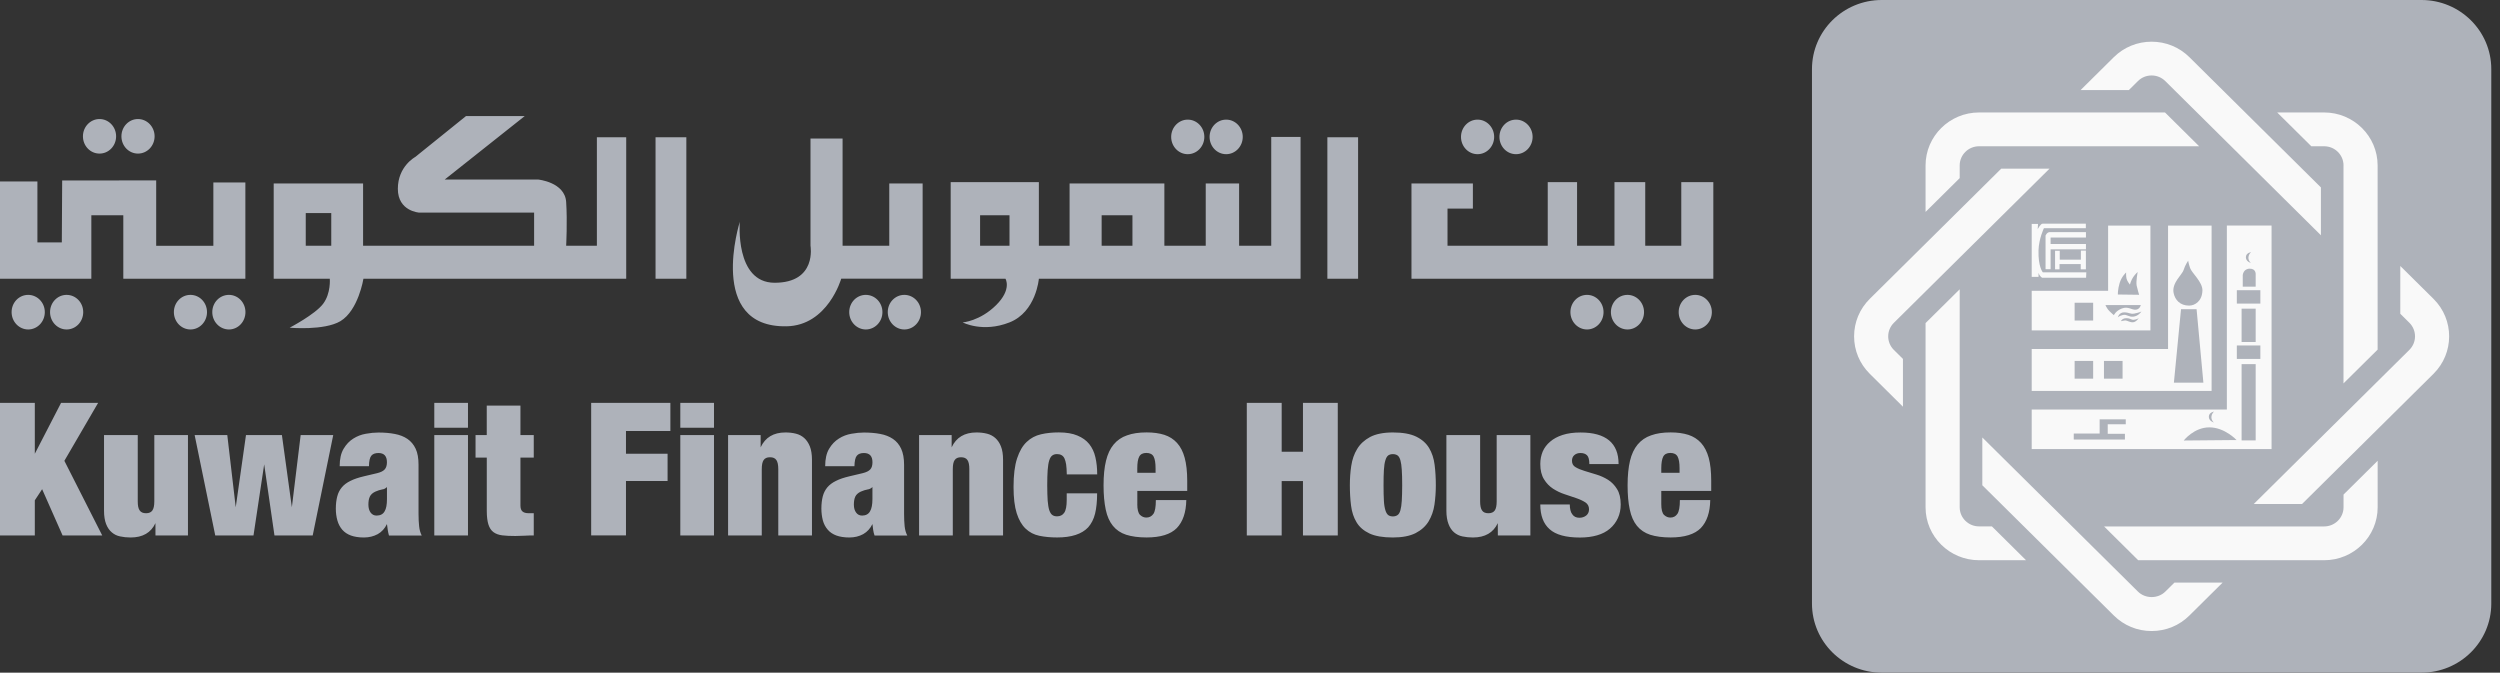 <svg width="223" height="60" viewBox="0 0 223 60" fill="none" xmlns="http://www.w3.org/2000/svg">
<rect x="0" y="0" width="223" height="60" fill="#333333" stroke="none"/>
<path fill-rule="evenodd" clip-rule="evenodd" d="M127.955 45.007C127.873 45.576 127.691 46.071 127.43 46.51C127.162 46.948 126.773 47.294 126.267 47.556C125.763 47.81 125.085 47.944 124.243 47.944C123.362 47.944 122.669 47.824 122.159 47.587C121.645 47.344 121.26 47.015 121.006 46.591C120.749 46.167 120.585 45.672 120.514 45.103C120.442 44.534 120.407 43.926 120.407 43.276C120.407 42.689 120.446 42.109 120.532 41.554C120.617 40.992 120.789 40.487 121.056 40.052C121.324 39.603 121.713 39.25 122.216 38.978C122.719 38.716 123.39 38.575 124.243 38.575C125.121 38.575 125.813 38.699 126.324 38.946C126.834 39.193 127.22 39.536 127.477 39.964C127.733 40.395 127.898 40.893 127.969 41.466C128.04 42.031 128.076 42.643 128.076 43.29C128.076 43.88 128.033 44.453 127.955 45.007ZM123.444 44.668C123.462 45.025 123.512 45.308 123.579 45.523C123.644 45.728 123.733 45.873 123.833 45.947C123.94 46.025 124.075 46.064 124.243 46.064C124.407 46.064 124.543 46.025 124.657 45.947C124.771 45.873 124.857 45.728 124.914 45.523C124.975 45.311 125.018 45.029 125.039 44.668C125.06 44.315 125.075 43.855 125.075 43.293C125.075 42.731 125.064 42.268 125.039 41.911C125.018 41.544 124.975 41.257 124.914 41.049C124.853 40.84 124.768 40.699 124.657 40.621C124.543 40.547 124.411 40.508 124.243 40.508C124.079 40.508 123.94 40.547 123.833 40.621C123.729 40.699 123.64 40.84 123.579 41.049C123.512 41.257 123.465 41.544 123.444 41.911C123.419 42.268 123.412 42.731 123.412 43.293C123.412 43.855 123.422 44.315 123.444 44.668ZM101.446 44.961C101.446 45.442 101.528 45.767 101.692 45.93C101.86 46.089 102.049 46.167 102.256 46.167C102.517 46.167 102.727 46.057 102.881 45.842C103.03 45.629 103.102 45.216 103.102 44.608H105.818C105.796 45.714 105.511 46.541 104.968 47.107C104.422 47.658 103.526 47.941 102.277 47.941C101.553 47.941 100.946 47.856 100.457 47.701C99.965 47.541 99.572 47.273 99.272 46.905C98.973 46.538 98.755 46.054 98.63 45.453C98.505 44.859 98.437 44.141 98.437 43.286C98.437 42.424 98.509 41.703 98.655 41.105C98.801 40.505 99.023 40.024 99.34 39.646C99.647 39.275 100.047 38.995 100.532 38.833C101.014 38.656 101.596 38.571 102.277 38.571C102.877 38.571 103.405 38.642 103.858 38.787C104.304 38.932 104.686 39.172 104.99 39.508C105.297 39.844 105.525 40.285 105.675 40.84C105.821 41.381 105.9 42.063 105.9 42.88V43.791H101.449V44.961H101.446ZM102.906 40.734C102.791 40.512 102.574 40.402 102.252 40.402C101.946 40.402 101.731 40.512 101.617 40.734C101.499 40.953 101.446 41.303 101.446 41.777V42.176H103.077V41.777C103.077 41.303 103.02 40.953 102.906 40.734ZM77.888 47.276L77.821 46.746C77.624 47.149 77.357 47.439 77 47.644C76.636 47.842 76.225 47.944 75.761 47.944C75.308 47.944 74.916 47.881 74.605 47.768C74.287 47.648 74.027 47.478 73.834 47.248C73.631 47.015 73.488 46.743 73.399 46.425C73.317 46.103 73.267 45.75 73.267 45.364C73.267 44.947 73.313 44.58 73.392 44.272C73.474 43.965 73.609 43.7 73.799 43.47C73.991 43.244 74.245 43.053 74.566 42.897C74.887 42.731 75.287 42.6 75.765 42.487L76.946 42.208C77.267 42.13 77.496 42.017 77.628 41.872C77.763 41.727 77.824 41.508 77.824 41.233C77.824 40.685 77.571 40.409 77.061 40.409C76.775 40.409 76.564 40.487 76.432 40.646C76.297 40.798 76.229 41.116 76.215 41.583H73.606C73.606 40.936 73.724 40.416 73.959 40.027C74.191 39.635 74.484 39.335 74.83 39.119C75.169 38.9 75.544 38.759 75.947 38.691C76.35 38.617 76.721 38.582 77.064 38.582C77.589 38.582 78.067 38.621 78.513 38.706C78.952 38.787 79.33 38.935 79.651 39.151C79.969 39.367 80.212 39.66 80.383 40.027C80.554 40.398 80.644 40.872 80.644 41.459V45.831C80.644 46.248 80.661 46.619 80.694 46.941C80.729 47.259 80.804 47.535 80.929 47.768H78.01C77.953 47.609 77.913 47.439 77.888 47.276ZM77.603 45.619C77.749 45.379 77.821 45.007 77.821 44.516V43.442C77.703 43.562 77.564 43.64 77.385 43.661C77.203 43.693 77 43.756 76.775 43.855C76.543 43.965 76.386 44.11 76.293 44.293C76.207 44.474 76.165 44.721 76.165 45.011C76.165 45.308 76.233 45.548 76.368 45.725C76.497 45.902 76.675 45.99 76.9 45.99C77.225 45.986 77.46 45.866 77.603 45.619ZM63.688 47.761H60.683V38.808H63.688V47.761ZM63.688 38.154H60.683V35.938H63.688V38.154ZM41.744 47.761H38.739V38.808H41.744V47.761ZM41.744 38.154H38.739V35.938H41.744V38.154ZM104.469 12.212C104.469 11.36 105.132 10.671 105.946 10.671C106.767 10.671 107.427 11.36 107.427 12.212C107.427 13.063 106.763 13.753 105.946 13.753C105.132 13.756 104.469 13.063 104.469 12.212ZM107.895 12.212C107.895 11.36 108.555 10.671 109.376 10.671C110.193 10.671 110.853 11.36 110.853 12.212C110.853 13.063 110.189 13.753 109.376 13.753C108.555 13.756 107.895 13.063 107.895 12.212ZM130.321 12.212C130.321 11.36 130.981 10.671 131.798 10.671C132.616 10.671 133.279 11.36 133.279 12.212C133.279 13.063 132.616 13.753 131.798 13.753C130.981 13.756 130.321 13.063 130.321 12.212ZM133.75 12.212C133.75 11.36 134.407 10.671 135.231 10.671C136.045 10.671 136.709 11.36 136.709 12.212C136.709 13.063 136.045 13.753 135.231 13.753C134.407 13.756 133.75 13.063 133.75 12.212ZM149.738 27.841C149.738 26.985 150.399 26.303 151.216 26.303C152.03 26.303 152.697 26.989 152.697 27.841C152.697 28.7 152.03 29.389 151.216 29.389C150.395 29.385 149.738 28.696 149.738 27.841ZM140.081 27.841C140.081 26.985 140.742 26.303 141.559 26.303C142.376 26.303 143.036 26.989 143.036 27.841C143.036 28.7 142.376 29.389 141.559 29.389C140.745 29.385 140.081 28.696 140.081 27.841ZM143.693 27.841C143.693 26.985 144.353 26.303 145.17 26.303C145.984 26.303 146.648 26.989 146.648 27.841C146.648 28.7 145.984 29.389 145.17 29.389C144.353 29.385 143.693 28.696 143.693 27.841ZM75.751 27.841C75.751 26.985 76.415 26.303 77.228 26.303C78.049 26.303 78.713 26.989 78.713 27.841C78.713 28.7 78.046 29.389 77.228 29.389C76.415 29.385 75.751 28.696 75.751 27.841ZM79.188 27.841C79.188 26.985 79.851 26.303 80.665 26.303C81.486 26.303 82.15 26.989 82.15 27.841C82.15 28.7 81.486 29.389 80.665 29.389C79.851 29.385 79.188 28.696 79.188 27.841ZM15.51 27.841C15.51 26.985 16.17 26.303 16.987 26.303C17.805 26.303 18.465 26.989 18.465 27.841C18.465 28.7 17.805 29.389 16.987 29.389C16.17 29.385 15.51 28.696 15.51 27.841ZM18.936 27.841C18.936 26.985 19.6 26.303 20.421 26.303C21.234 26.303 21.894 26.989 21.894 27.841C21.894 28.7 21.234 29.389 20.421 29.389C19.6 29.385 18.936 28.696 18.936 27.841ZM7.398 12.159C7.398 11.307 8.062 10.618 8.879 10.618C9.696 10.618 10.357 11.31 10.357 12.159C10.357 13.014 9.696 13.7 8.879 13.7C8.058 13.7 7.398 13.014 7.398 12.159ZM10.831 12.159C10.831 11.307 11.491 10.618 12.309 10.618C13.126 10.618 13.79 11.31 13.79 12.159C13.79 13.014 13.126 13.7 12.309 13.7C11.491 13.7 10.831 13.014 10.831 12.159ZM1.035 27.841C1.035 26.985 1.695 26.303 2.512 26.303C3.33 26.303 3.997 26.989 3.997 27.841C3.997 28.7 3.33 29.389 2.512 29.389C1.699 29.385 1.035 28.696 1.035 27.841ZM4.465 27.841C4.465 26.985 5.128 26.303 5.938 26.303C6.763 26.303 7.423 26.989 7.423 27.841C7.423 28.7 6.763 29.389 5.938 29.389C5.128 29.385 4.465 28.696 4.465 27.841ZM21.887 16.276V24.861H10.999V19.199H8.148V24.861H0V16.184H3.337V21.62H5.514L5.546 16.099L13.932 16.092V21.924H19.032V16.276H21.887ZM27.273 19.008H29.549V21.917H27.273V19.008ZM55.858 12.243V24.861H32.419C32.419 24.861 31.969 27.682 30.367 28.647C28.907 29.509 25.838 29.23 25.838 29.23C25.838 29.23 28.097 28.053 28.818 27.106C29.535 26.155 29.417 24.861 29.417 24.861H24.414V16.365H32.387V21.917H47.643V18.966H37.397C37.397 18.966 35.488 18.853 35.488 16.842C35.488 14.831 37.037 14.004 37.037 14.004L41.569 10.352H46.808L39.667 16.015H48.004C48.004 16.015 50.384 16.244 50.502 18.015C50.616 19.782 50.502 21.917 50.502 21.917H53.242V12.243H55.858ZM58.474 12.243H61.222V24.861H58.474V12.243ZM82.299 16.365V24.858H75.037C75.037 24.858 73.845 29.046 70.151 29.106C63.01 29.226 65.99 19.786 65.99 19.786C65.99 19.786 65.533 25.204 69.081 25.222C72.899 25.232 72.296 21.917 72.296 21.917V12.36H75.158V21.921H79.323V16.365H82.299ZM98.266 19.199H101.014V21.921H98.266V19.199ZM87.424 19.199H90.047V21.921H87.424V19.199ZM113.394 12.212H116.01V24.861H92.667C92.667 24.861 92.431 27.823 90.044 28.76C87.66 29.7 85.872 28.76 85.872 28.76C85.872 28.76 87.417 28.643 88.852 27.219C90.279 25.808 89.687 24.861 89.687 24.861H84.801V16.248H92.667V21.921H95.407V16.365H103.862V21.917H107.552V16.365H110.528V21.917H113.394V12.212ZM118.401 12.243H121.142V24.861H118.401V12.243ZM152.829 16.248V24.861H125.903V16.365H131.381V18.609H129.118V21.917H138.058V16.248H140.674V21.921H144.011V16.248H146.755V21.921H149.97V16.248H152.829ZM149.646 40.734C149.528 40.512 149.31 40.402 148.993 40.402C148.686 40.402 148.475 40.512 148.357 40.734C148.247 40.953 148.186 41.303 148.186 41.777V42.176H149.817V41.777C149.817 41.303 149.76 40.953 149.646 40.734ZM148.186 44.961C148.186 45.442 148.268 45.767 148.432 45.93C148.604 46.089 148.789 46.167 149 46.167C149.267 46.167 149.471 46.057 149.621 45.842C149.767 45.629 149.846 45.216 149.846 44.608H152.554C152.533 45.714 152.251 46.541 151.708 47.107C151.162 47.658 150.267 47.941 149.018 47.941C148.297 47.941 147.686 47.856 147.201 47.701C146.712 47.541 146.32 47.273 146.016 46.905C145.72 46.538 145.499 46.054 145.377 45.453C145.245 44.859 145.181 44.141 145.181 43.286C145.181 42.424 145.256 41.703 145.395 41.105C145.538 40.505 145.766 40.024 146.081 39.646C146.395 39.275 146.791 38.995 147.276 38.833C147.758 38.656 148.34 38.571 149.018 38.571C149.621 38.571 150.142 38.642 150.599 38.787C151.048 38.932 151.423 39.172 151.733 39.508C152.037 39.844 152.265 40.285 152.419 40.84C152.565 41.381 152.64 42.063 152.64 42.88V43.791H148.186V44.961ZM140.078 45.492C140.11 45.644 140.167 45.771 140.246 45.873C140.388 46.085 140.602 46.184 140.881 46.184C141.109 46.184 141.313 46.121 141.484 45.99C141.652 45.859 141.741 45.668 141.741 45.424C141.741 45.163 141.63 44.954 141.416 44.813C141.195 44.672 140.931 44.544 140.606 44.435L139.568 44.085C139.193 43.965 138.85 43.795 138.529 43.59C138.204 43.374 137.937 43.099 137.726 42.752C137.505 42.403 137.394 41.947 137.394 41.385C137.394 40.982 137.469 40.621 137.608 40.278C137.755 39.943 137.972 39.649 138.276 39.395C138.568 39.14 138.939 38.939 139.393 38.794C139.842 38.649 140.37 38.578 140.988 38.578C143.25 38.578 144.378 39.518 144.378 41.395H141.769C141.769 41.01 141.702 40.748 141.562 40.611C141.427 40.476 141.231 40.409 140.981 40.409C140.756 40.409 140.577 40.469 140.435 40.593C140.292 40.713 140.221 40.879 140.221 41.105C140.221 41.356 140.324 41.551 140.545 41.674C140.759 41.802 141.031 41.915 141.352 42.01L142.394 42.328C142.765 42.438 143.115 42.597 143.436 42.798C143.757 43 144.028 43.279 144.239 43.625C144.457 43.972 144.567 44.431 144.567 45.004C144.567 45.446 144.482 45.852 144.314 46.216C144.15 46.573 143.914 46.895 143.604 47.156C143.297 47.421 142.919 47.619 142.465 47.75C142.012 47.881 141.505 47.948 140.934 47.948C139.678 47.948 138.772 47.701 138.222 47.202C137.669 46.715 137.394 45.976 137.394 44.997H140.024C140.024 45.173 140.042 45.336 140.078 45.492ZM132.027 38.808V44.725C132.027 45.099 132.084 45.368 132.198 45.531C132.305 45.697 132.494 45.781 132.765 45.781C133.033 45.781 133.222 45.693 133.336 45.531C133.447 45.368 133.504 45.099 133.504 44.725V38.808H136.509V47.761H133.608L133.601 46.665C133.204 47.513 132.469 47.944 131.381 47.944C131.049 47.944 130.735 47.909 130.449 47.849C130.167 47.792 129.921 47.669 129.707 47.489C129.496 47.308 129.325 47.061 129.207 46.743C129.086 46.428 129.018 46.036 129.018 45.562V38.808H132.027ZM114.326 35.938V40.296H116.224V35.938H119.329V47.761H116.224V42.911H114.326V47.761H111.214V35.938H114.326ZM95.101 41.438C95.065 41.211 95.015 41.028 94.947 40.883C94.826 40.632 94.605 40.505 94.287 40.505C94.123 40.505 93.98 40.543 93.866 40.628C93.748 40.709 93.662 40.855 93.591 41.07C93.523 41.286 93.48 41.572 93.452 41.929C93.427 42.286 93.413 42.738 93.413 43.29C93.413 43.841 93.43 44.293 93.452 44.65C93.484 45.004 93.523 45.287 93.591 45.499C93.666 45.707 93.748 45.856 93.866 45.937C93.98 46.022 94.123 46.057 94.287 46.057C94.565 46.057 94.776 45.955 94.926 45.742C95.076 45.531 95.151 45.145 95.151 44.587V44.007H97.863C97.863 44.718 97.802 45.318 97.681 45.817C97.559 46.312 97.349 46.715 97.063 47.04C96.496 47.641 95.575 47.941 94.298 47.941C93.716 47.941 93.188 47.892 92.71 47.792C92.235 47.694 91.821 47.478 91.482 47.153C91.139 46.828 90.879 46.368 90.69 45.781C90.504 45.188 90.408 44.41 90.408 43.438C90.408 42.381 90.511 41.529 90.725 40.886C90.936 40.246 91.218 39.759 91.585 39.416C91.949 39.07 92.371 38.85 92.863 38.737C93.352 38.624 93.88 38.571 94.444 38.571C95.111 38.571 95.665 38.663 96.103 38.85C96.546 39.031 96.899 39.285 97.16 39.61C97.42 39.939 97.606 40.328 97.709 40.787C97.817 41.247 97.87 41.756 97.87 42.318H95.158C95.151 41.961 95.133 41.667 95.101 41.438ZM84.887 38.808V39.9C85.301 39.017 86.032 38.575 87.103 38.575C87.439 38.575 87.745 38.61 88.038 38.684C88.323 38.752 88.57 38.886 88.784 39.073C88.994 39.264 89.166 39.511 89.284 39.819C89.408 40.126 89.473 40.526 89.473 41.01V47.761H86.464V41.851C86.464 41.477 86.411 41.204 86.3 41.042C86.186 40.869 85.993 40.787 85.722 40.787C85.458 40.787 85.269 40.869 85.154 41.042C85.04 41.204 84.99 41.477 84.99 41.851V47.761H81.982V38.808H84.887ZM67.85 38.808V39.9C68.263 39.017 68.995 38.575 70.062 38.575C70.398 38.575 70.708 38.61 70.994 38.684C71.279 38.752 71.525 38.886 71.739 39.073C71.95 39.264 72.114 39.511 72.239 39.819C72.36 40.126 72.428 40.526 72.428 41.01V47.761H69.423V41.851C69.423 41.477 69.366 41.204 69.256 41.042C69.141 40.869 68.956 40.787 68.681 40.787C68.417 40.787 68.228 40.869 68.114 41.042C68.003 41.204 67.949 41.477 67.949 41.851V47.761H64.945V38.808H67.85ZM59.798 35.938V38.444H55.837V40.476H59.548V42.908H55.837V47.757H52.732V35.935H59.798V35.938ZM43.418 38.808V36.178H46.423V38.808H47.611V40.819H46.423V45.082C46.423 45.336 46.483 45.516 46.597 45.615C46.715 45.721 46.894 45.778 47.144 45.778H47.611V47.761C47.329 47.761 47.051 47.768 46.776 47.785C46.498 47.8 46.23 47.81 45.973 47.81C45.52 47.81 45.131 47.796 44.806 47.754C44.481 47.715 44.221 47.616 44.014 47.464C43.807 47.312 43.66 47.078 43.564 46.778C43.471 46.478 43.421 46.075 43.421 45.58V40.819H42.418V38.808H43.418ZM20.274 38.808L21.027 45.248L21.941 38.808H25.146L26.034 45.248L26.819 38.808H29.724L27.893 47.761H24.482L23.565 41.42L22.612 47.761H19.2L17.362 38.808H20.274ZM12.287 38.808V44.725C12.287 45.099 12.341 45.368 12.459 45.531C12.573 45.697 12.758 45.781 13.03 45.781C13.294 45.781 13.486 45.693 13.593 45.531C13.708 45.368 13.765 45.099 13.765 44.725V38.808H16.766V47.761H13.868L13.865 46.665C13.469 47.513 12.737 47.944 11.649 47.944C11.313 47.944 11.002 47.909 10.724 47.849C10.428 47.792 10.185 47.669 9.975 47.489C9.757 47.308 9.589 47.061 9.464 46.743C9.343 46.428 9.279 46.036 9.279 45.562V38.808H12.287ZM3.105 35.938V40.476L5.446 35.938H8.751L5.742 41.105L9.118 47.761H5.582L3.758 43.636L3.105 44.629V47.761H0V35.938H3.105ZM34.589 47.276L34.517 46.746C34.317 47.149 34.057 47.439 33.696 47.644C33.332 47.842 32.918 47.944 32.458 47.944C32.001 47.944 31.616 47.881 31.302 47.768C30.98 47.648 30.727 47.478 30.527 47.248C30.327 47.015 30.185 46.743 30.095 46.425C30.003 46.103 29.956 45.75 29.956 45.364C29.956 44.947 30.003 44.58 30.085 44.272C30.163 43.965 30.302 43.7 30.492 43.47C30.681 43.244 30.934 43.053 31.255 42.897C31.58 42.731 31.98 42.6 32.454 42.487L33.636 42.208C33.96 42.13 34.185 42.017 34.314 41.872C34.449 41.727 34.514 41.508 34.514 41.233C34.514 40.685 34.264 40.409 33.757 40.409C33.471 40.409 33.257 40.487 33.125 40.646C32.993 40.798 32.918 41.116 32.911 41.583H30.299C30.299 40.936 30.417 40.416 30.652 40.027C30.884 39.635 31.173 39.335 31.519 39.119C31.866 38.9 32.237 38.759 32.64 38.691C33.036 38.617 33.414 38.582 33.761 38.582C34.282 38.582 34.767 38.621 35.202 38.706C35.645 38.787 36.027 38.935 36.344 39.151C36.658 39.367 36.905 39.66 37.076 40.027C37.251 40.398 37.333 40.872 37.333 41.459V45.831C37.333 46.248 37.351 46.619 37.386 46.941C37.419 47.259 37.497 47.535 37.618 47.768H34.696C34.653 47.609 34.61 47.439 34.589 47.276ZM34.303 45.619C34.453 45.379 34.517 45.007 34.517 44.516V43.442C34.399 43.562 34.264 43.64 34.082 43.661C33.9 43.693 33.696 43.756 33.475 43.855C33.243 43.965 33.079 44.11 32.993 44.293C32.901 44.474 32.861 44.721 32.861 45.011C32.861 45.308 32.929 45.548 33.061 45.725C33.197 45.902 33.368 45.99 33.593 45.99C33.928 45.986 34.16 45.866 34.303 45.619Z" fill="#AEB2BA"/>
<path fill-rule="evenodd" clip-rule="evenodd" d="M167.852 0H215.995C219.435 0 222.223 2.76 222.223 6.164V53.84C222.223 57.24 219.435 60 215.995 60H167.852C164.416 60 161.628 57.24 161.628 53.84V6.164C161.628 2.76 164.416 0 167.852 0Z" fill="#AEB2BA"/>
<path fill-rule="evenodd" clip-rule="evenodd" d="M183.312 22.367H183.73V23.162H185.614V22.353H186.06V24.025H185.6V23.555H183.708V24.025H183.312V22.367Z" fill="#F9F9F9"/>
<path fill-rule="evenodd" clip-rule="evenodd" d="M182.463 24.015V21.018C182.463 21.018 182.574 20.704 182.848 20.704H186.067V21.188H182.913V21.764H186.067V22.241H182.913V24.015H182.463Z" fill="#F9F9F9"/>
<path fill-rule="evenodd" clip-rule="evenodd" d="M181.228 19.976H181.792L181.763 20.447C181.763 20.447 182.01 19.952 182.199 19.952H186.057V20.358L182.317 20.355C182.317 20.355 181.87 21.273 181.835 22.32C181.792 23.815 182.22 24.292 182.22 24.292H186.099L186.078 24.776H182.174C182.174 24.776 181.981 24.727 181.838 24.345V24.698H181.228V19.976Z" fill="#F9F9F9"/>
<path fill-rule="evenodd" clip-rule="evenodd" d="M198.636 20.123V36.53H181.228V40.054H202.623V20.12H198.636V20.123ZM200.803 22.488C200.803 22.488 200.614 22.604 200.564 22.922C200.521 23.241 200.778 23.456 200.778 23.456C200.778 23.456 200.332 23.34 200.332 22.944C200.332 22.548 200.803 22.488 200.803 22.488ZM200.053 24.538C200.053 24.538 200.1 23.965 200.681 23.965C201.26 23.965 201.206 24.485 201.206 24.485V25.573H200.053V24.538ZM197.498 36.71C197.498 36.71 197.312 36.83 197.263 37.148C197.216 37.467 197.477 37.686 197.477 37.686C197.477 37.686 197.027 37.566 197.027 37.173C197.027 36.781 197.498 36.71 197.498 36.71ZM189.618 37.845H188.009V38.693H189.543V39.209H184.979V38.672H187.288V37.403H189.618V37.845ZM194.789 39.294C194.789 39.294 195.699 38.12 197.073 38.12C198.451 38.12 199.5 39.251 199.5 39.251L194.789 39.294ZM201.206 39.283H199.95V32.479H201.206V39.283ZM201.624 32.016H199.525V30.818H201.624V32.016ZM199.95 30.504V27.531H201.206V30.504H199.95ZM201.624 27.079H199.525V25.884H201.624V27.079Z" fill="#F9F9F9"/>
<path fill-rule="evenodd" clip-rule="evenodd" d="M193.39 20.124V31.13H181.228V34.873H197.273V20.124H193.39ZM186.71 33.777H185.057V32.194H186.71V33.777ZM189.333 33.777H187.673V32.194H189.333V33.777ZM194.779 24.083C194.9 23.666 195.185 23.252 195.185 23.252C195.185 23.252 195.21 23.478 195.357 23.909C195.5 24.344 196.481 25.157 196.456 25.917C196.431 26.857 195.792 27.26 195.268 27.26C194.465 27.26 194.004 26.755 193.883 26.115C193.712 25.228 194.664 24.485 194.779 24.083ZM193.911 34.134L194.547 27.578H195.935L196.542 34.134H193.911Z" fill="#F9F9F9"/>
<path fill-rule="evenodd" clip-rule="evenodd" d="M188.044 20.124V25.938H181.228V29.469H191.817V20.124H188.044ZM189.072 25.245C189.247 24.662 189.65 24.305 189.65 24.305C189.65 24.305 189.632 24.645 189.69 24.864C189.74 25.083 189.986 25.383 189.986 25.383C189.986 25.383 190.107 24.956 190.293 24.701C190.475 24.443 190.678 24.263 190.678 24.263C190.678 24.263 190.518 25.111 190.589 25.472C190.667 25.836 190.81 26.295 190.81 26.295L188.915 26.27C188.912 26.267 188.897 25.825 189.072 25.245ZM186.71 28.589H185.057V27.002H186.71V28.589ZM188.558 28.115C188.558 28.115 188.194 27.808 188.048 27.624C187.902 27.44 187.805 27.214 187.805 27.214H190.96C190.96 27.214 190.878 27.589 190.518 27.624C190.15 27.663 189.832 27.299 189.268 27.518C188.708 27.737 188.558 28.115 188.558 28.115ZM190.257 28.748C189.961 28.762 189.74 28.568 189.543 28.585C189.34 28.607 189.186 28.652 189.186 28.652C189.186 28.652 189.283 28.384 189.668 28.384C190.054 28.384 190.089 28.543 190.328 28.525C190.568 28.511 190.771 28.384 190.771 28.384C190.771 28.384 190.55 28.727 190.257 28.748ZM190.311 28.243C189.875 28.299 189.736 28.02 189.379 28.094C189.019 28.168 188.912 28.313 188.912 28.313C188.912 28.313 189.012 27.861 189.472 27.861C189.925 27.861 190 28.041 190.385 27.97C190.771 27.896 191.014 27.79 191.014 27.79C191.014 27.79 190.753 28.189 190.311 28.243Z" fill="#F9F9F9"/>
<path d="M209.043 14.758C209.043 13.814 208.269 13.047 207.316 13.047H206.17L203.126 10.032H207.316C209.946 10.032 212.084 12.153 212.084 14.758V31.186L209.039 34.2V14.758H209.043Z" fill="#F9F9F9"/>
<path d="M190.728 49.972L187.684 46.958H207.315C208.268 46.958 209.043 46.191 209.043 45.251V44.116L212.087 41.101V45.251C212.087 47.855 209.949 49.972 207.319 49.972H190.728Z" fill="#F9F9F9"/>
<path d="M176.531 49.972C173.901 49.972 171.76 47.855 171.76 45.251V28.819L174.804 25.804V45.247C174.804 46.191 175.578 46.954 176.531 46.954H177.677L180.721 49.969H176.531V49.972Z" fill="#F9F9F9"/>
<path d="M171.76 14.758C171.76 12.153 173.901 10.032 176.531 10.032H193.119L196.163 13.047H176.531C175.578 13.047 174.804 13.814 174.804 14.758V15.889L171.76 18.904V14.758Z" fill="#F9F9F9"/>
<path d="M191.926 56.288C190.649 56.288 189.453 55.797 188.554 54.903L176.823 43.285V39.023L190.706 52.771C191.016 53.079 191.462 53.259 191.926 53.259C192.39 53.259 192.833 53.082 193.147 52.771L193.957 51.969H198.257L195.295 54.903C194.396 55.797 193.2 56.288 191.926 56.288Z" fill="#F9F9F9"/>
<path d="M193.144 7.232C192.819 6.911 192.384 6.731 191.923 6.731C191.463 6.731 191.028 6.907 190.703 7.232L189.893 8.035H185.589L188.551 5.101C189.45 4.211 190.649 3.719 191.923 3.719C193.197 3.719 194.397 4.211 195.296 5.101L207.026 16.719V20.985L193.144 7.232Z" fill="#F9F9F9"/>
<path d="M201.035 44.957L214.917 31.208C215.588 30.54 215.588 29.459 214.917 28.791L214.107 27.989V23.726L217.069 26.66C218.929 28.501 218.929 31.498 217.069 33.343L205.342 44.957H201.035Z" fill="#F9F9F9"/>
<path d="M166.781 33.34C165.882 32.45 165.386 31.266 165.386 30C165.386 28.739 165.882 27.551 166.781 26.66L178.508 15.046H182.816L168.933 28.795C168.259 29.463 168.259 30.545 168.933 31.213L169.743 32.015V36.278L166.781 33.34Z" fill="#F9F9F9"/>
</svg>
